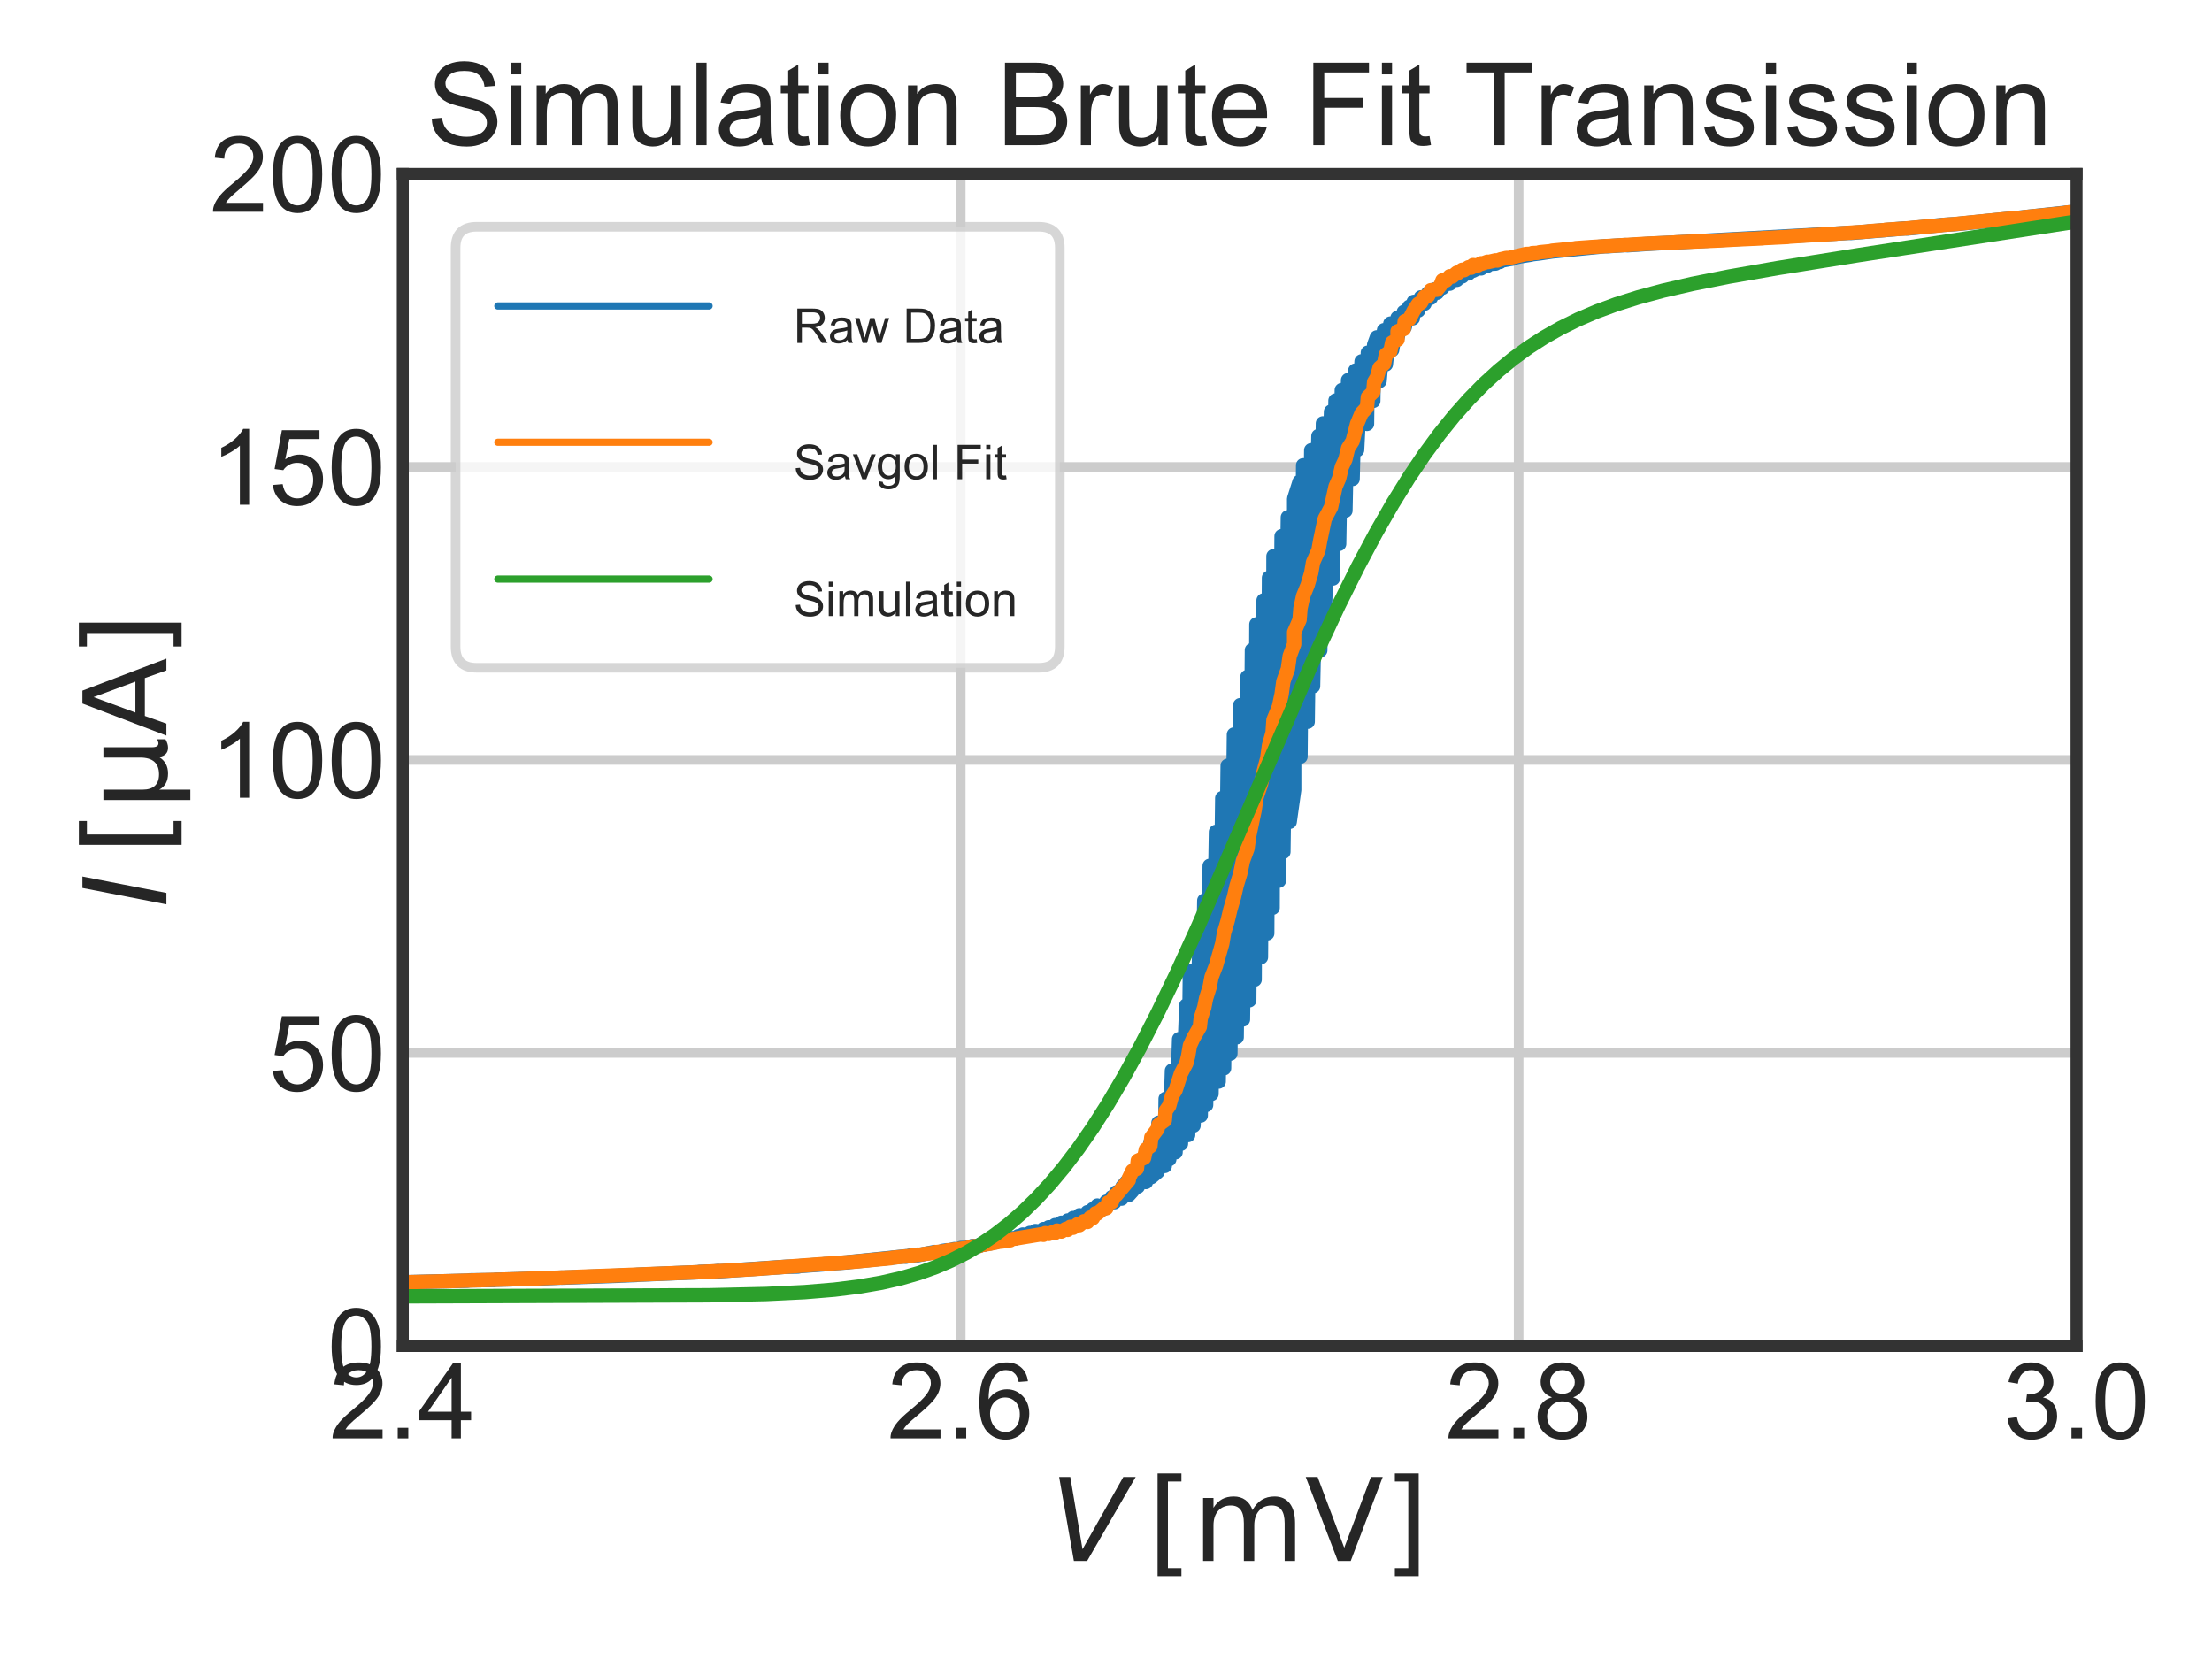 <?xml version="1.0" encoding="utf-8" standalone="no"?>
<!DOCTYPE svg PUBLIC "-//W3C//DTD SVG 1.1//EN"
  "http://www.w3.org/Graphics/SVG/1.1/DTD/svg11.dtd">
<!-- Created with matplotlib (https://matplotlib.org/) -->
<svg height="345.6pt" version="1.1" viewBox="0 0 460.8 345.6" width="460.8pt" xmlns="http://www.w3.org/2000/svg" xmlns:xlink="http://www.w3.org/1999/xlink">
 <defs>
  <style type="text/css">
*{stroke-linecap:butt;stroke-linejoin:round;}
  </style>
 </defs>
 <g id="figure_1">
  <g id="patch_1">
   <path d="M 0 345.6 
L 460.8 345.6 
L 460.8 0 
L 0 0 
z
" style="fill:#ffffff;"/>
  </g>
  <g id="axes_1">
   <g id="patch_2">
    <path d="M 83.91 280.387 
L 432.585 280.387 
L 432.585 36.24 
L 83.91 36.24 
z
" style="fill:#ffffff;"/>
   </g>
   <g id="matplotlib.axis_1">
    <g id="xtick_1">
     <g id="line2d_1">
      <path clip-path="url(#p81b55e0597)" d="M 83.91 280.387 
L 83.91 36.24 
" style="fill:none;stroke:#cccccc;stroke-linecap:round;stroke-width:2;"/>
     </g>
     <g id="text_1">
      <!-- 2.4 -->
      <defs>
       <path d="M 50.344 8.453 
L 50.344 0 
L 3.031 0 
Q 2.938 3.172 4.047 6.109 
Q 5.859 10.938 9.828 15.625 
Q 13.812 20.312 21.344 26.469 
Q 33.016 36.031 37.109 41.625 
Q 41.219 47.219 41.219 52.203 
Q 41.219 57.422 37.469 61 
Q 33.734 64.594 27.734 64.594 
Q 21.391 64.594 17.578 60.781 
Q 13.766 56.984 13.719 50.25 
L 4.688 51.172 
Q 5.609 61.281 11.656 66.578 
Q 17.719 71.875 27.938 71.875 
Q 38.234 71.875 44.234 66.156 
Q 50.25 60.453 50.25 52 
Q 50.25 47.703 48.484 43.547 
Q 46.734 39.406 42.656 34.812 
Q 38.578 30.219 29.109 22.219 
Q 21.188 15.578 18.938 13.203 
Q 16.703 10.844 15.234 8.453 
z
" id="ArialMT-50"/>
       <path d="M 9.078 0 
L 9.078 10.016 
L 19.094 10.016 
L 19.094 0 
z
" id="ArialMT-46"/>
       <path d="M 32.328 0 
L 32.328 17.141 
L 1.266 17.141 
L 1.266 25.203 
L 33.938 71.578 
L 41.109 71.578 
L 41.109 25.203 
L 50.781 25.203 
L 50.781 17.141 
L 41.109 17.141 
L 41.109 0 
z
M 32.328 25.203 
L 32.328 57.469 
L 9.906 25.203 
z
" id="ArialMT-52"/>
      </defs>
      <g style="fill:#262626;" transform="translate(68.62 299.635)scale(0.22 -0.22)">
       <use xlink:href="#ArialMT-50"/>
       <use x="55.615" xlink:href="#ArialMT-46"/>
       <use x="83.398" xlink:href="#ArialMT-52"/>
      </g>
     </g>
    </g>
    <g id="xtick_2">
     <g id="line2d_2">
      <path clip-path="url(#p81b55e0597)" d="M 200.135 280.387 
L 200.135 36.24 
" style="fill:none;stroke:#cccccc;stroke-linecap:round;stroke-width:2;"/>
     </g>
     <g id="text_2">
      <!-- 2.6 -->
      <defs>
       <path d="M 49.75 54.047 
L 41.016 53.375 
Q 39.844 58.547 37.703 60.891 
Q 34.125 64.656 28.906 64.656 
Q 24.703 64.656 21.531 62.312 
Q 17.391 59.281 14.984 53.469 
Q 12.594 47.656 12.5 36.922 
Q 15.672 41.75 20.266 44.094 
Q 24.859 46.438 29.891 46.438 
Q 38.672 46.438 44.844 39.969 
Q 51.031 33.5 51.031 23.25 
Q 51.031 16.5 48.125 10.719 
Q 45.219 4.938 40.141 1.859 
Q 35.062 -1.219 28.609 -1.219 
Q 17.625 -1.219 10.688 6.859 
Q 3.766 14.938 3.766 33.5 
Q 3.766 54.25 11.422 63.672 
Q 18.109 71.875 29.438 71.875 
Q 37.891 71.875 43.281 67.141 
Q 48.688 62.406 49.75 54.047 
z
M 13.875 23.188 
Q 13.875 18.656 15.797 14.5 
Q 17.719 10.359 21.188 8.172 
Q 24.656 6 28.469 6 
Q 34.031 6 38.031 10.484 
Q 42.047 14.984 42.047 22.703 
Q 42.047 30.125 38.078 34.391 
Q 34.125 38.672 28.125 38.672 
Q 22.172 38.672 18.016 34.391 
Q 13.875 30.125 13.875 23.188 
z
" id="ArialMT-54"/>
      </defs>
      <g style="fill:#262626;" transform="translate(184.845 299.635)scale(0.22 -0.22)">
       <use xlink:href="#ArialMT-50"/>
       <use x="55.615" xlink:href="#ArialMT-46"/>
       <use x="83.398" xlink:href="#ArialMT-54"/>
      </g>
     </g>
    </g>
    <g id="xtick_3">
     <g id="line2d_3">
      <path clip-path="url(#p81b55e0597)" d="M 316.36 280.387 
L 316.36 36.24 
" style="fill:none;stroke:#cccccc;stroke-linecap:round;stroke-width:2;"/>
     </g>
     <g id="text_3">
      <!-- 2.8 -->
      <defs>
       <path d="M 17.672 38.812 
Q 12.203 40.828 9.562 44.531 
Q 6.938 48.25 6.938 53.422 
Q 6.938 61.234 12.547 66.547 
Q 18.172 71.875 27.484 71.875 
Q 36.859 71.875 42.578 66.422 
Q 48.297 60.984 48.297 53.172 
Q 48.297 48.188 45.672 44.5 
Q 43.062 40.828 37.75 38.812 
Q 44.344 36.672 47.781 31.875 
Q 51.219 27.094 51.219 20.453 
Q 51.219 11.281 44.719 5.031 
Q 38.234 -1.219 27.641 -1.219 
Q 17.047 -1.219 10.547 5.047 
Q 4.047 11.328 4.047 20.703 
Q 4.047 27.688 7.594 32.391 
Q 11.141 37.109 17.672 38.812 
z
M 15.922 53.719 
Q 15.922 48.641 19.188 45.406 
Q 22.469 42.188 27.688 42.188 
Q 32.766 42.188 36.016 45.375 
Q 39.266 48.578 39.266 53.219 
Q 39.266 58.062 35.906 61.359 
Q 32.562 64.656 27.594 64.656 
Q 22.562 64.656 19.234 61.422 
Q 15.922 58.203 15.922 53.719 
z
M 13.094 20.656 
Q 13.094 16.891 14.875 13.375 
Q 16.656 9.859 20.172 7.922 
Q 23.688 6 27.734 6 
Q 34.031 6 38.125 10.047 
Q 42.234 14.109 42.234 20.359 
Q 42.234 26.703 38.016 30.859 
Q 33.797 35.016 27.438 35.016 
Q 21.234 35.016 17.156 30.906 
Q 13.094 26.812 13.094 20.656 
z
" id="ArialMT-56"/>
      </defs>
      <g style="fill:#262626;" transform="translate(301.07 299.635)scale(0.22 -0.22)">
       <use xlink:href="#ArialMT-50"/>
       <use x="55.615" xlink:href="#ArialMT-46"/>
       <use x="83.398" xlink:href="#ArialMT-56"/>
      </g>
     </g>
    </g>
    <g id="xtick_4">
     <g id="line2d_4">
      <path clip-path="url(#p81b55e0597)" d="M 432.585 280.387 
L 432.585 36.24 
" style="fill:none;stroke:#cccccc;stroke-linecap:round;stroke-width:2;"/>
     </g>
     <g id="text_4">
      <!-- 3.0 -->
      <defs>
       <path d="M 4.203 18.891 
L 12.984 20.062 
Q 14.5 12.594 18.141 9.297 
Q 21.781 6 27 6 
Q 33.203 6 37.469 10.297 
Q 41.75 14.594 41.75 20.953 
Q 41.75 27 37.797 30.922 
Q 33.844 34.859 27.734 34.859 
Q 25.25 34.859 21.531 33.891 
L 22.516 41.609 
Q 23.391 41.5 23.922 41.5 
Q 29.547 41.5 34.031 44.422 
Q 38.531 47.359 38.531 53.469 
Q 38.531 58.297 35.25 61.469 
Q 31.984 64.656 26.812 64.656 
Q 21.688 64.656 18.266 61.422 
Q 14.844 58.203 13.875 51.766 
L 5.078 53.328 
Q 6.688 62.156 12.391 67.016 
Q 18.109 71.875 26.609 71.875 
Q 32.469 71.875 37.391 69.359 
Q 42.328 66.844 44.938 62.5 
Q 47.562 58.156 47.562 53.266 
Q 47.562 48.641 45.062 44.828 
Q 42.578 41.016 37.703 38.766 
Q 44.047 37.312 47.562 32.688 
Q 51.078 28.078 51.078 21.141 
Q 51.078 11.766 44.234 5.25 
Q 37.406 -1.266 26.953 -1.266 
Q 17.531 -1.266 11.297 4.344 
Q 5.078 9.969 4.203 18.891 
z
" id="ArialMT-51"/>
       <path d="M 4.156 35.297 
Q 4.156 48 6.766 55.734 
Q 9.375 63.484 14.516 67.672 
Q 19.672 71.875 27.484 71.875 
Q 33.25 71.875 37.594 69.547 
Q 41.938 67.234 44.766 62.859 
Q 47.609 58.5 49.219 52.219 
Q 50.828 45.953 50.828 35.297 
Q 50.828 22.703 48.234 14.969 
Q 45.656 7.234 40.5 3 
Q 35.359 -1.219 27.484 -1.219 
Q 17.141 -1.219 11.234 6.203 
Q 4.156 15.141 4.156 35.297 
z
M 13.188 35.297 
Q 13.188 17.672 17.312 11.828 
Q 21.438 6 27.484 6 
Q 33.547 6 37.672 11.859 
Q 41.797 17.719 41.797 35.297 
Q 41.797 52.984 37.672 58.781 
Q 33.547 64.594 27.391 64.594 
Q 21.344 64.594 17.719 59.469 
Q 13.188 52.938 13.188 35.297 
z
" id="ArialMT-48"/>
      </defs>
      <g style="fill:#262626;" transform="translate(417.295 299.635)scale(0.22 -0.22)">
       <use xlink:href="#ArialMT-51"/>
       <use x="55.615" xlink:href="#ArialMT-46"/>
       <use x="83.398" xlink:href="#ArialMT-48"/>
      </g>
     </g>
    </g>
    <g id="text_5">
     <!-- $V\,[\mathrm{mV}]$ -->
     <defs>
      <path d="M 20.609 0 
L 7.812 72.906 
L 17.484 72.906 
L 28.078 10.203 
L 63.484 72.906 
L 74.219 72.906 
L 32.078 0 
z
" id="DejaVuSans-Oblique-86"/>
      <path d="M 8.594 75.984 
L 29.297 75.984 
L 29.297 69 
L 17.578 69 
L 17.578 -6.203 
L 29.297 -6.203 
L 29.297 -13.188 
L 8.594 -13.188 
z
" id="DejaVuSans-91"/>
      <path d="M 52 44.188 
Q 55.375 50.25 60.062 53.125 
Q 64.75 56 71.094 56 
Q 79.641 56 84.281 50.016 
Q 88.922 44.047 88.922 33.016 
L 88.922 0 
L 79.891 0 
L 79.891 32.719 
Q 79.891 40.578 77.094 44.375 
Q 74.312 48.188 68.609 48.188 
Q 61.625 48.188 57.562 43.547 
Q 53.516 38.922 53.516 30.906 
L 53.516 0 
L 44.484 0 
L 44.484 32.719 
Q 44.484 40.625 41.703 44.406 
Q 38.922 48.188 33.109 48.188 
Q 26.219 48.188 22.156 43.531 
Q 18.109 38.875 18.109 30.906 
L 18.109 0 
L 9.078 0 
L 9.078 54.688 
L 18.109 54.688 
L 18.109 46.188 
Q 21.188 51.219 25.484 53.609 
Q 29.781 56 35.688 56 
Q 41.656 56 45.828 52.969 
Q 50 49.953 52 44.188 
z
" id="DejaVuSans-109"/>
      <path d="M 28.609 0 
L 0.781 72.906 
L 11.078 72.906 
L 34.188 11.531 
L 57.328 72.906 
L 67.578 72.906 
L 39.797 0 
z
" id="DejaVuSans-86"/>
      <path d="M 30.422 75.984 
L 30.422 -13.188 
L 9.719 -13.188 
L 9.719 -6.203 
L 21.391 -6.203 
L 21.391 69 
L 9.719 69 
L 9.719 75.984 
z
" id="DejaVuSans-93"/>
     </defs>
     <g style="fill:#262626;" transform="translate(218.768 325.186)scale(0.24 -0.24)">
      <use transform="translate(0 0.016)" xlink:href="#DejaVuSans-Oblique-86"/>
      <use transform="translate(84.644 0.016)" xlink:href="#DejaVuSans-91"/>
      <use transform="translate(123.658 0.016)" xlink:href="#DejaVuSans-109"/>
      <use transform="translate(221.07 0.016)" xlink:href="#DejaVuSans-86"/>
      <use transform="translate(289.478 0.016)" xlink:href="#DejaVuSans-93"/>
     </g>
    </g>
   </g>
   <g id="matplotlib.axis_2">
    <g id="ytick_1">
     <g id="line2d_5">
      <path clip-path="url(#p81b55e0597)" d="M 83.91 280.387 
L 432.585 280.387 
" style="fill:none;stroke:#cccccc;stroke-linecap:round;stroke-width:2;"/>
     </g>
     <g id="text_6">
      <!-- 0 -->
      <g style="fill:#262626;" transform="translate(68.176 288.261)scale(0.22 -0.22)">
       <use xlink:href="#ArialMT-48"/>
      </g>
     </g>
    </g>
    <g id="ytick_2">
     <g id="line2d_6">
      <path clip-path="url(#p81b55e0597)" d="M 83.91 219.351 
L 432.585 219.351 
" style="fill:none;stroke:#cccccc;stroke-linecap:round;stroke-width:2;"/>
     </g>
     <g id="text_7">
      <!-- 50 -->
      <defs>
       <path d="M 4.156 18.75 
L 13.375 19.531 
Q 14.406 12.797 18.141 9.391 
Q 21.875 6 27.156 6 
Q 33.5 6 37.891 10.781 
Q 42.281 15.578 42.281 23.484 
Q 42.281 31 38.062 35.344 
Q 33.844 39.703 27 39.703 
Q 22.75 39.703 19.328 37.766 
Q 15.922 35.844 13.969 32.766 
L 5.719 33.844 
L 12.641 70.609 
L 48.25 70.609 
L 48.25 62.203 
L 19.672 62.203 
L 15.828 42.969 
Q 22.266 47.469 29.344 47.469 
Q 38.719 47.469 45.156 40.969 
Q 51.609 34.469 51.609 24.266 
Q 51.609 14.547 45.953 7.469 
Q 39.062 -1.219 27.156 -1.219 
Q 17.391 -1.219 11.203 4.25 
Q 5.031 9.719 4.156 18.75 
z
" id="ArialMT-53"/>
      </defs>
      <g style="fill:#262626;" transform="translate(55.942 227.224)scale(0.22 -0.22)">
       <use xlink:href="#ArialMT-53"/>
       <use x="55.615" xlink:href="#ArialMT-48"/>
      </g>
     </g>
    </g>
    <g id="ytick_3">
     <g id="line2d_7">
      <path clip-path="url(#p81b55e0597)" d="M 83.91 158.314 
L 432.585 158.314 
" style="fill:none;stroke:#cccccc;stroke-linecap:round;stroke-width:2;"/>
     </g>
     <g id="text_8">
      <!-- 100 -->
      <defs>
       <path d="M 37.25 0 
L 28.469 0 
L 28.469 56 
Q 25.297 52.984 20.141 49.953 
Q 14.984 46.922 10.891 45.406 
L 10.891 53.906 
Q 18.266 57.375 23.781 62.297 
Q 29.297 67.234 31.594 71.875 
L 37.25 71.875 
z
" id="ArialMT-49"/>
      </defs>
      <g style="fill:#262626;" transform="translate(43.708 166.187)scale(0.22 -0.22)">
       <use xlink:href="#ArialMT-49"/>
       <use x="55.615" xlink:href="#ArialMT-48"/>
       <use x="111.23" xlink:href="#ArialMT-48"/>
      </g>
     </g>
    </g>
    <g id="ytick_4">
     <g id="line2d_8">
      <path clip-path="url(#p81b55e0597)" d="M 83.91 97.277 
L 432.585 97.277 
" style="fill:none;stroke:#cccccc;stroke-linecap:round;stroke-width:2;"/>
     </g>
     <g id="text_9">
      <!-- 150 -->
      <g style="fill:#262626;" transform="translate(43.708 105.15)scale(0.22 -0.22)">
       <use xlink:href="#ArialMT-49"/>
       <use x="55.615" xlink:href="#ArialMT-53"/>
       <use x="111.23" xlink:href="#ArialMT-48"/>
      </g>
     </g>
    </g>
    <g id="ytick_5">
     <g id="line2d_9">
      <path clip-path="url(#p81b55e0597)" d="M 83.91 36.24 
L 432.585 36.24 
" style="fill:none;stroke:#cccccc;stroke-linecap:round;stroke-width:2;"/>
     </g>
     <g id="text_10">
      <!-- 200 -->
      <g style="fill:#262626;" transform="translate(43.708 44.114)scale(0.22 -0.22)">
       <use xlink:href="#ArialMT-50"/>
       <use x="55.615" xlink:href="#ArialMT-48"/>
       <use x="111.23" xlink:href="#ArialMT-48"/>
      </g>
     </g>
    </g>
    <g id="text_11">
     <!-- $I\,[\mathrm{\mu A}]$ -->
     <defs>
      <path d="M 16.891 72.906 
L 26.812 72.906 
L 12.594 0 
L 2.688 0 
z
" id="DejaVuSans-Oblique-73"/>
      <path d="M 8.5 -20.797 
L 8.5 54.688 
L 17.484 54.688 
L 17.484 20.703 
Q 17.484 13.625 20.844 10 
Q 24.219 6.391 30.812 6.391 
Q 38.031 6.391 41.672 10.484 
Q 45.312 14.594 45.312 22.797 
L 45.312 54.688 
L 54.297 54.688 
L 54.297 12.594 
Q 54.297 9.672 55.141 8.281 
Q 56 6.891 57.812 6.891 
Q 58.25 6.891 59.031 7.156 
Q 59.812 7.422 61.188 8.016 
L 61.188 0.781 
Q 59.188 -0.344 57.391 -0.875 
Q 55.609 -1.422 53.906 -1.422 
Q 50.531 -1.422 48.531 0.484 
Q 46.531 2.391 45.797 6.297 
Q 43.359 2.438 39.812 0.5 
Q 36.281 -1.422 31.5 -1.422 
Q 26.516 -1.422 23.016 0.484 
Q 19.531 2.391 17.484 6.203 
L 17.484 -20.797 
z
" id="DejaVuSans-956"/>
      <path d="M 34.188 63.188 
L 20.797 26.906 
L 47.609 26.906 
z
M 28.609 72.906 
L 39.797 72.906 
L 67.578 0 
L 57.328 0 
L 50.688 18.703 
L 17.828 18.703 
L 11.188 0 
L 0.781 0 
z
" id="DejaVuSans-65"/>
     </defs>
     <g style="fill:#262626;" transform="translate(34.668 189.034)rotate(-90)scale(0.24 -0.24)">
      <use transform="translate(0 0.016)" xlink:href="#DejaVuSans-Oblique-73"/>
      <use transform="translate(45.728 0.016)" xlink:href="#DejaVuSans-91"/>
      <use transform="translate(84.742 0.016)" xlink:href="#DejaVuSans-956"/>
      <use transform="translate(148.365 0.016)" xlink:href="#DejaVuSans-65"/>
      <use transform="translate(216.773 0.016)" xlink:href="#DejaVuSans-93"/>
     </g>
    </g>
   </g>
   <g id="line2d_10">
    <path clip-path="url(#p81b55e0597)" d="M 83.309 267.133 
L 97.351 266.799 
L 97.913 266.72 
L 102.968 266.661 
L 103.155 266.602 
L 106.899 266.503 
L 113.266 266.307 
L 117.01 266.149 
L 117.01 266.169 
L 128.993 265.756 
L 128.993 265.737 
L 132.55 265.599 
L 132.737 265.56 
L 145.469 265.029 
L 145.656 264.97 
L 148.839 264.871 
L 149.588 264.774 
L 149.588 264.852 
L 163.817 263.889 
L 166.251 263.85 
L 166.626 263.751 
L 171.494 263.397 
L 171.868 263.338 
L 172.617 263.358 
L 174.115 263.142 
L 176.736 262.965 
L 176.736 262.924 
L 178.234 262.788 
L 188.718 261.706 
L 188.718 261.804 
L 189.654 261.548 
L 189.842 261.627 
L 191.153 261.371 
L 191.153 261.509 
L 194.71 260.821 
L 194.71 260.959 
L 196.021 260.761 
L 196.395 260.584 
L 197.331 260.447 
L 197.331 260.565 
L 198.829 260.211 
L 199.016 260.388 
L 199.952 260.191 
L 200.14 259.994 
L 201.45 259.955 
L 201.824 259.759 
L 202.386 259.72 
L 202.573 259.562 
L 204.071 259.543 
L 204.259 259.247 
L 205.007 259.306 
L 205.569 259.012 
L 206.318 259.031 
L 206.88 258.755 
L 207.441 258.796 
L 208.939 258.146 
L 208.939 258.461 
L 210.437 258.205 
L 210.437 257.89 
L 211.56 257.989 
L 212.122 257.516 
L 212.871 257.654 
L 213.058 257.183 
L 213.994 257.3 
L 214.556 256.849 
L 215.492 257.006 
L 215.68 256.456 
L 216.99 256.633 
L 217.364 256.042 
L 217.739 256.258 
L 218.488 255.668 
L 219.424 255.826 
L 219.799 255.217 
L 220.173 255.413 
L 221.109 254.725 
L 222.045 255.02 
L 222.419 254.252 
L 222.981 254.567 
L 223.543 253.741 
L 224.479 254.095 
L 224.854 253.171 
L 225.79 253.623 
L 226.538 252.522 
L 227.1 253.013 
L 227.662 251.892 
L 228.224 252.423 
L 228.598 251.145 
L 229.909 251.834 
L 230.47 250.34 
L 230.845 251.067 
L 231.594 249.414 
L 232.156 250.437 
L 232.53 248.412 
L 233.653 249.69 
L 233.841 247.193 
L 235.151 245.698 
L 235.151 248.924 
L 235.9 248.097 
L 236.837 243.79 
L 237.024 247.193 
L 238.334 241.273 
L 238.708 246.229 
L 239.645 238.029 
L 239.832 245.206 
L 241.143 244.105 
L 241.33 233.899 
L 242.64 242.886 
L 242.827 228.905 
L 243.576 241.491 
L 244.138 223.044 
L 244.887 240.034 
L 245.636 216.476 
L 246.01 238.265 
L 247.134 209.436 
L 247.508 236.437 
L 247.883 202.219 
L 248.632 234.47 
L 249.942 194.923 
L 250.13 232.385 
L 250.878 187.608 
L 251.253 230.183 
L 252.002 180.372 
L 252.376 227.882 
L 253.313 173.292 
L 253.874 225.306 
L 254.623 166.271 
L 254.997 222.532 
L 255.746 159.527 
L 256.308 219.484 
L 257.057 153.018 
L 257.619 216.083 
L 258.368 146.902 
L 258.929 212.366 
L 259.865 141.021 
L 260.24 208.374 
L 260.802 135.437 
L 261.363 204.068 
L 261.738 130.068 
L 262.674 199.407 
L 263.235 125.074 
L 263.984 194.432 
L 264.359 120.374 
L 265.108 189.103 
L 265.295 115.871 
L 266.418 183.459 
L 266.98 111.7 
L 267.354 177.46 
L 268.291 107.769 
L 268.665 171.188 
L 269.602 164.541 
L 269.602 103.913 
L 270.725 100.373 
L 270.912 157.619 
L 271.473 96.932 
L 272.41 150.343 
L 273.159 93.786 
L 273.533 142.949 
L 274.657 90.837 
L 275.031 135.476 
L 275.592 88.201 
L 275.967 127.945 
L 277.278 85.762 
L 277.652 120.511 
L 278.214 83.442 
L 278.963 113.294 
L 279.524 81.259 
L 280.273 106.372 
L 280.835 79.195 
L 281.771 99.764 
L 282.333 77.209 
L 282.707 93.728 
L 283.643 75.281 
L 284.767 88.299 
L 284.954 73.472 
L 286.078 83.501 
L 286.265 71.82 
L 286.826 70.286 
L 287.388 79.372 
L 288.324 68.792 
L 288.698 75.891 
L 289.635 67.415 
L 290.009 72.882 
L 291.133 66.216 
L 291.133 70.266 
L 292.443 64.996 
L 292.63 68.143 
L 293.567 63.915 
L 294.316 66.294 
L 294.503 62.892 
L 295.439 64.681 
L 296 61.948 
L 296.749 63.265 
L 297.498 61.083 
L 298.06 62.047 
L 298.809 60.316 
L 299.371 60.985 
L 300.119 59.49 
L 300.494 59.942 
L 301.243 58.762 
L 301.992 59.096 
L 302.554 58.094 
L 303.49 58.291 
L 303.677 57.503 
L 304.613 57.583 
L 304.987 56.914 
L 305.924 56.953 
L 306.486 56.422 
L 306.86 56.402 
L 307.796 55.912 
L 308.545 55.912 
L 308.732 55.459 
L 309.855 55.361 
L 310.043 54.986 
L 311.541 54.908 
L 311.915 54.653 
L 312.477 54.554 
L 312.664 54.319 
L 314.349 54.004 
L 315.285 53.846 
L 315.473 53.689 
L 316.596 53.414 
L 318.843 53.06 
L 319.217 52.961 
L 320.715 52.784 
L 323.336 52.391 
L 334.382 51.29 
L 334.757 51.309 
L 338.501 51.054 
L 339.063 51.093 
L 344.68 50.72 
L 346.552 50.64 
L 382.687 48.654 
L 385.309 48.497 
L 385.496 48.537 
L 396.917 47.573 
L 397.292 47.612 
L 404.593 46.865 
L 407.589 46.668 
L 418.823 45.528 
L 419.197 45.587 
L 420.508 45.371 
L 421.631 45.252 
L 432.865 44.034 
L 432.865 44.034 
" style="fill:none;stroke:#1f77b4;stroke-linecap:round;stroke-width:3;"/>
   </g>
   <g id="line2d_11">
    <path clip-path="url(#p81b55e0597)" d="M 83.309 267.137 
L 93.606 266.889 
L 99.036 266.727 
L 107.835 266.475 
L 145.469 265.027 
L 145.656 264.995 
L 151.086 264.729 
L 156.889 264.397 
L 177.672 262.869 
L 183.663 262.296 
L 185.723 262.09 
L 185.91 262.015 
L 189.654 261.641 
L 189.842 261.558 
L 192.089 261.316 
L 192.463 261.226 
L 194.71 260.965 
L 194.71 260.869 
L 197.331 260.592 
L 197.331 260.487 
L 199.016 260.286 
L 201.45 259.981 
L 202.573 259.642 
L 204.071 259.543 
L 204.259 259.413 
L 206.318 259.074 
L 208.19 258.682 
L 208.939 258.607 
L 208.939 258.437 
L 210.437 258.383 
L 210.437 258.195 
L 216.99 257.115 
L 217.364 257.246 
L 217.739 256.89 
L 218.488 257.056 
L 219.424 256.641 
L 219.799 256.831 
L 220.173 256.35 
L 221.109 256.555 
L 222.045 256 
L 222.419 256.206 
L 222.981 255.569 
L 223.543 255.767 
L 224.479 255.041 
L 224.854 255.224 
L 225.79 254.409 
L 226.538 254.56 
L 227.1 253.648 
L 227.662 253.76 
L 228.224 252.752 
L 228.598 252.811 
L 229.909 251.71 
L 230.47 251.703 
L 230.845 250.504 
L 231.594 250.423 
L 232.156 249.127 
L 232.53 248.965 
L 235.151 245.836 
L 235.151 245.482 
L 235.9 243.907 
L 236.837 243.447 
L 237.024 241.784 
L 238.334 241.21 
L 238.708 239.457 
L 239.645 238.77 
L 239.832 236.942 
L 241.143 235.183 
L 241.33 234.334 
L 242.64 233.391 
L 242.827 231.416 
L 243.576 230.344 
L 244.138 228.303 
L 244.887 227.099 
L 246.01 223.657 
L 247.134 221.495 
L 247.508 220.017 
L 247.883 217.8 
L 248.632 216.184 
L 249.942 213.914 
L 250.13 212.163 
L 250.878 209.84 
L 251.253 207.957 
L 252.002 205.585 
L 252.376 203.574 
L 253.313 201.155 
L 254.623 196.558 
L 254.997 194.315 
L 255.746 191.802 
L 256.308 189.456 
L 257.057 186.896 
L 257.619 184.458 
L 258.368 181.997 
L 258.929 179.321 
L 259.865 176.792 
L 260.24 174.086 
L 261.363 168.771 
L 261.738 166.147 
L 262.674 163.405 
L 263.235 160.759 
L 263.984 158.012 
L 264.359 155.306 
L 265.108 152.615 
L 265.295 149.976 
L 266.418 147.249 
L 266.98 144.641 
L 267.354 141.934 
L 268.291 139.371 
L 268.665 136.686 
L 269.602 134.184 
L 269.602 131.7 
L 270.725 129.115 
L 270.912 126.719 
L 271.473 124.162 
L 272.41 121.862 
L 273.159 119.331 
L 273.533 117.138 
L 274.657 114.631 
L 275.031 112.548 
L 275.967 108.099 
L 277.278 105.646 
L 278.214 101.382 
L 278.963 99.659 
L 279.524 97.282 
L 280.273 95.689 
L 280.835 93.359 
L 281.771 91.897 
L 282.707 88.287 
L 283.643 86.069 
L 284.767 84.867 
L 284.954 82.715 
L 286.078 81.642 
L 286.265 79.563 
L 286.826 78.616 
L 287.388 76.618 
L 288.324 75.791 
L 288.698 73.88 
L 289.635 73.171 
L 290.009 71.352 
L 291.133 70.756 
L 291.133 69.031 
L 292.443 68.544 
L 292.63 66.919 
L 293.567 66.532 
L 294.503 64.718 
L 295.439 63.303 
L 296 63.094 
L 296.749 61.787 
L 297.498 61.653 
L 298.06 60.455 
L 299.371 60.348 
L 300.119 59.392 
L 300.494 58.402 
L 301.243 58.436 
L 301.992 57.546 
L 302.554 57.61 
L 303.49 56.814 
L 303.677 56.899 
L 304.613 56.194 
L 304.987 56.291 
L 305.924 55.671 
L 306.486 55.768 
L 306.86 55.228 
L 307.796 55.319 
L 308.545 54.851 
L 308.732 54.928 
L 309.855 54.526 
L 310.043 54.584 
L 311.541 54.24 
L 311.915 54.277 
L 312.664 53.996 
L 313.787 53.741 
L 314.349 53.735 
L 317.906 52.908 
L 318.843 52.873 
L 319.217 52.721 
L 320.34 52.678 
L 320.715 52.546 
L 322.962 52.327 
L 323.336 52.222 
L 325.395 52.024 
L 325.957 51.941 
L 328.017 51.765 
L 328.204 51.699 
L 331.761 51.446 
L 342.62 50.796 
L 348.799 50.522 
L 348.986 50.493 
L 357.973 50.105 
L 361.905 49.885 
L 367.147 49.649 
L 367.147 49.615 
L 372.39 49.356 
L 372.39 49.32 
L 376.135 49.08 
L 382.5 48.693 
L 382.687 48.649 
L 389.241 48.221 
L 389.241 48.172 
L 392.798 47.917 
L 392.798 47.866 
L 396.917 47.603 
L 398.602 47.44 
L 404.406 46.929 
L 404.593 46.872 
L 407.027 46.693 
L 417.699 45.634 
L 421.444 45.306 
L 421.631 45.24 
L 425.75 44.837 
L 430.431 44.354 
L 430.431 44.285 
L 432.865 44.073 
L 432.865 44.073 
" style="fill:none;stroke:#ff7f0e;stroke-linecap:round;stroke-width:3;"/>
   </g>
   <g id="line2d_12">
    <path clip-path="url(#p81b55e0597)" d="M 83.91 270.059 
L 147.659 269.834 
L 159.631 269.566 
L 167.65 269.174 
L 173.868 268.655 
L 179.098 268 
L 183.631 267.212 
L 187.699 266.282 
L 191.418 265.206 
L 194.905 263.966 
L 198.159 262.574 
L 201.297 260.989 
L 204.319 259.213 
L 207.283 257.208 
L 210.188 254.97 
L 213.036 252.495 
L 215.883 249.725 
L 218.731 246.644 
L 221.637 243.17 
L 224.6 239.273 
L 227.622 234.928 
L 230.76 230.018 
L 234.015 224.506 
L 237.443 218.255 
L 241.104 211.111 
L 245.114 202.787 
L 249.647 192.851 
L 255.284 179.927 
L 274.345 135.751 
L 278.877 126.08 
L 282.887 118.032 
L 286.606 111.053 
L 290.093 104.97 
L 293.464 99.532 
L 296.718 94.703 
L 299.856 90.437 
L 302.936 86.616 
L 306.016 83.148 
L 309.096 80.015 
L 312.176 77.2 
L 315.256 74.681 
L 318.452 72.356 
L 321.706 70.262 
L 325.135 68.323 
L 328.738 66.546 
L 332.573 64.907 
L 336.699 63.387 
L 341.29 61.938 
L 346.462 60.543 
L 352.564 59.135 
L 360.119 57.631 
L 370.347 55.838 
L 387.199 53.14 
L 432.643 46.138 
L 432.643 46.138 
" style="fill:none;stroke:#2ca02c;stroke-linecap:round;stroke-width:3;"/>
   </g>
   <g id="patch_3">
    <path d="M 83.91 280.387 
L 83.91 36.24 
" style="fill:none;stroke:#333333;stroke-linecap:square;stroke-linejoin:miter;stroke-width:2.5;"/>
   </g>
   <g id="patch_4">
    <path d="M 432.585 280.387 
L 432.585 36.24 
" style="fill:none;stroke:#333333;stroke-linecap:square;stroke-linejoin:miter;stroke-width:2.5;"/>
   </g>
   <g id="patch_5">
    <path d="M 83.91 280.387 
L 432.585 280.387 
" style="fill:none;stroke:#333333;stroke-linecap:square;stroke-linejoin:miter;stroke-width:2.5;"/>
   </g>
   <g id="patch_6">
    <path d="M 83.91 36.24 
L 432.585 36.24 
" style="fill:none;stroke:#333333;stroke-linecap:square;stroke-linejoin:miter;stroke-width:2.5;"/>
   </g>
   <g id="text_12">
    <!-- Simulation Brute Fit Transission -->
    <defs>
     <path d="M 4.5 23 
L 13.422 23.781 
Q 14.062 18.406 16.375 14.969 
Q 18.703 11.531 23.578 9.406 
Q 28.469 7.281 34.578 7.281 
Q 39.984 7.281 44.141 8.891 
Q 48.297 10.5 50.312 13.297 
Q 52.344 16.109 52.344 19.438 
Q 52.344 22.797 50.391 25.312 
Q 48.438 27.828 43.953 29.547 
Q 41.062 30.672 31.203 33.031 
Q 21.344 35.406 17.391 37.5 
Q 12.25 40.188 9.734 44.156 
Q 7.234 48.141 7.234 53.078 
Q 7.234 58.5 10.297 63.203 
Q 13.375 67.922 19.281 70.359 
Q 25.203 72.797 32.422 72.797 
Q 40.375 72.797 46.453 70.234 
Q 52.547 67.672 55.812 62.688 
Q 59.078 57.719 59.328 51.422 
L 50.25 50.734 
Q 49.516 57.516 45.281 60.984 
Q 41.062 64.453 32.812 64.453 
Q 24.219 64.453 20.281 61.297 
Q 16.359 58.156 16.359 53.719 
Q 16.359 49.859 19.141 47.359 
Q 21.875 44.875 33.422 42.266 
Q 44.969 39.656 49.266 37.703 
Q 55.516 34.812 58.484 30.391 
Q 61.469 25.984 61.469 20.219 
Q 61.469 14.5 58.203 9.438 
Q 54.938 4.391 48.797 1.578 
Q 42.672 -1.219 35.016 -1.219 
Q 25.297 -1.219 18.719 1.609 
Q 12.156 4.438 8.422 10.125 
Q 4.688 15.828 4.5 23 
z
" id="ArialMT-83"/>
     <path d="M 6.641 61.469 
L 6.641 71.578 
L 15.438 71.578 
L 15.438 61.469 
z
M 6.641 0 
L 6.641 51.859 
L 15.438 51.859 
L 15.438 0 
z
" id="ArialMT-105"/>
     <path d="M 6.594 0 
L 6.594 51.859 
L 14.453 51.859 
L 14.453 44.578 
Q 16.891 48.391 20.938 50.703 
Q 25 53.031 30.172 53.031 
Q 35.938 53.031 39.625 50.641 
Q 43.312 48.25 44.828 43.953 
Q 50.984 53.031 60.844 53.031 
Q 68.562 53.031 72.703 48.75 
Q 76.859 44.484 76.859 35.594 
L 76.859 0 
L 68.109 0 
L 68.109 32.672 
Q 68.109 37.938 67.25 40.25 
Q 66.406 42.578 64.156 43.984 
Q 61.922 45.406 58.891 45.406 
Q 53.422 45.406 49.797 41.766 
Q 46.188 38.141 46.188 30.125 
L 46.188 0 
L 37.406 0 
L 37.406 33.688 
Q 37.406 39.547 35.25 42.469 
Q 33.109 45.406 28.219 45.406 
Q 24.516 45.406 21.359 43.453 
Q 18.219 41.5 16.797 37.734 
Q 15.375 33.984 15.375 26.906 
L 15.375 0 
z
" id="ArialMT-109"/>
     <path d="M 40.578 0 
L 40.578 7.625 
Q 34.516 -1.172 24.125 -1.172 
Q 19.531 -1.172 15.547 0.578 
Q 11.578 2.344 9.641 5 
Q 7.719 7.672 6.938 11.531 
Q 6.391 14.109 6.391 19.734 
L 6.391 51.859 
L 15.188 51.859 
L 15.188 23.094 
Q 15.188 16.219 15.719 13.812 
Q 16.547 10.359 19.234 8.375 
Q 21.922 6.391 25.875 6.391 
Q 29.828 6.391 33.297 8.422 
Q 36.766 10.453 38.203 13.938 
Q 39.656 17.438 39.656 24.078 
L 39.656 51.859 
L 48.438 51.859 
L 48.438 0 
z
" id="ArialMT-117"/>
     <path d="M 6.391 0 
L 6.391 71.578 
L 15.188 71.578 
L 15.188 0 
z
" id="ArialMT-108"/>
     <path d="M 40.438 6.391 
Q 35.547 2.25 31.031 0.531 
Q 26.516 -1.172 21.344 -1.172 
Q 12.797 -1.172 8.203 3 
Q 3.609 7.172 3.609 13.672 
Q 3.609 17.484 5.344 20.625 
Q 7.078 23.781 9.891 25.688 
Q 12.703 27.594 16.219 28.562 
Q 18.797 29.25 24.031 29.891 
Q 34.672 31.156 39.703 32.906 
Q 39.75 34.719 39.75 35.203 
Q 39.75 40.578 37.25 42.781 
Q 33.891 45.75 27.25 45.75 
Q 21.047 45.75 18.094 43.578 
Q 15.141 41.406 13.719 35.891 
L 5.125 37.062 
Q 6.297 42.578 8.984 45.969 
Q 11.672 49.359 16.75 51.188 
Q 21.828 53.031 28.516 53.031 
Q 35.156 53.031 39.297 51.469 
Q 43.453 49.906 45.406 47.531 
Q 47.359 45.172 48.141 41.547 
Q 48.578 39.312 48.578 33.453 
L 48.578 21.734 
Q 48.578 9.469 49.141 6.219 
Q 49.703 2.984 51.375 0 
L 42.188 0 
Q 40.828 2.734 40.438 6.391 
z
M 39.703 26.031 
Q 34.906 24.078 25.344 22.703 
Q 19.922 21.922 17.672 20.938 
Q 15.438 19.969 14.203 18.094 
Q 12.984 16.219 12.984 13.922 
Q 12.984 10.406 15.641 8.062 
Q 18.312 5.719 23.438 5.719 
Q 28.516 5.719 32.469 7.938 
Q 36.422 10.156 38.281 14.016 
Q 39.703 17 39.703 22.797 
z
" id="ArialMT-97"/>
     <path d="M 25.781 7.859 
L 27.047 0.094 
Q 23.344 -0.688 20.406 -0.688 
Q 15.625 -0.688 12.984 0.828 
Q 10.359 2.344 9.281 4.812 
Q 8.203 7.281 8.203 15.188 
L 8.203 45.016 
L 1.766 45.016 
L 1.766 51.859 
L 8.203 51.859 
L 8.203 64.703 
L 16.938 69.969 
L 16.938 51.859 
L 25.781 51.859 
L 25.781 45.016 
L 16.938 45.016 
L 16.938 14.703 
Q 16.938 10.938 17.406 9.859 
Q 17.875 8.797 18.922 8.156 
Q 19.969 7.516 21.922 7.516 
Q 23.391 7.516 25.781 7.859 
z
" id="ArialMT-116"/>
     <path d="M 3.328 25.922 
Q 3.328 40.328 11.328 47.266 
Q 18.016 53.031 27.641 53.031 
Q 38.328 53.031 45.109 46.016 
Q 51.906 39.016 51.906 26.656 
Q 51.906 16.656 48.906 10.906 
Q 45.906 5.172 40.156 2 
Q 34.422 -1.172 27.641 -1.172 
Q 16.75 -1.172 10.031 5.812 
Q 3.328 12.797 3.328 25.922 
z
M 12.359 25.922 
Q 12.359 15.969 16.703 11.016 
Q 21.047 6.062 27.641 6.062 
Q 34.188 6.062 38.531 11.031 
Q 42.875 16.016 42.875 26.219 
Q 42.875 35.844 38.5 40.797 
Q 34.125 45.75 27.641 45.75 
Q 21.047 45.75 16.703 40.812 
Q 12.359 35.891 12.359 25.922 
z
" id="ArialMT-111"/>
     <path d="M 6.594 0 
L 6.594 51.859 
L 14.5 51.859 
L 14.5 44.484 
Q 20.219 53.031 31 53.031 
Q 35.688 53.031 39.625 51.344 
Q 43.562 49.656 45.516 46.922 
Q 47.469 44.188 48.25 40.438 
Q 48.734 37.984 48.734 31.891 
L 48.734 0 
L 39.938 0 
L 39.938 31.547 
Q 39.938 36.922 38.906 39.578 
Q 37.891 42.234 35.281 43.812 
Q 32.672 45.406 29.156 45.406 
Q 23.531 45.406 19.453 41.844 
Q 15.375 38.281 15.375 28.328 
L 15.375 0 
z
" id="ArialMT-110"/>
     <path id="ArialMT-32"/>
     <path d="M 7.328 0 
L 7.328 71.578 
L 34.188 71.578 
Q 42.391 71.578 47.344 69.406 
Q 52.297 67.234 55.094 62.719 
Q 57.906 58.203 57.906 53.266 
Q 57.906 48.688 55.422 44.625 
Q 52.938 40.578 47.906 38.094 
Q 54.391 36.188 57.875 31.594 
Q 61.375 27 61.375 20.75 
Q 61.375 15.719 59.25 11.391 
Q 57.125 7.078 54 4.734 
Q 50.875 2.391 46.156 1.188 
Q 41.453 0 34.625 0 
z
M 16.797 41.5 
L 32.281 41.5 
Q 38.578 41.5 41.312 42.328 
Q 44.922 43.406 46.75 45.891 
Q 48.578 48.391 48.578 52.156 
Q 48.578 55.719 46.875 58.422 
Q 45.172 61.141 41.984 62.141 
Q 38.812 63.141 31.109 63.141 
L 16.797 63.141 
z
M 16.797 8.453 
L 34.625 8.453 
Q 39.203 8.453 41.062 8.797 
Q 44.344 9.375 46.531 10.734 
Q 48.734 12.109 50.141 14.719 
Q 51.562 17.328 51.562 20.75 
Q 51.562 24.75 49.516 27.703 
Q 47.469 30.672 43.828 31.859 
Q 40.188 33.062 33.344 33.062 
L 16.797 33.062 
z
" id="ArialMT-66"/>
     <path d="M 6.5 0 
L 6.5 51.859 
L 14.406 51.859 
L 14.406 44 
Q 17.438 49.516 20 51.266 
Q 22.562 53.031 25.641 53.031 
Q 30.078 53.031 34.672 50.203 
L 31.641 42.047 
Q 28.422 43.953 25.203 43.953 
Q 22.312 43.953 20.016 42.219 
Q 17.719 40.484 16.75 37.406 
Q 15.281 32.719 15.281 27.156 
L 15.281 0 
z
" id="ArialMT-114"/>
     <path d="M 42.094 16.703 
L 51.172 15.578 
Q 49.031 7.625 43.219 3.219 
Q 37.406 -1.172 28.375 -1.172 
Q 17 -1.172 10.328 5.828 
Q 3.656 12.844 3.656 25.484 
Q 3.656 38.578 10.391 45.797 
Q 17.141 53.031 27.875 53.031 
Q 38.281 53.031 44.875 45.953 
Q 51.469 38.875 51.469 26.031 
Q 51.469 25.25 51.422 23.688 
L 12.75 23.688 
Q 13.234 15.141 17.578 10.594 
Q 21.922 6.062 28.422 6.062 
Q 33.25 6.062 36.672 8.594 
Q 40.094 11.141 42.094 16.703 
z
M 13.234 30.906 
L 42.188 30.906 
Q 41.609 37.453 38.875 40.719 
Q 34.672 45.797 27.984 45.797 
Q 21.922 45.797 17.797 41.75 
Q 13.672 37.703 13.234 30.906 
z
" id="ArialMT-101"/>
     <path d="M 8.203 0 
L 8.203 71.578 
L 56.5 71.578 
L 56.5 63.141 
L 17.672 63.141 
L 17.672 40.969 
L 51.266 40.969 
L 51.266 32.516 
L 17.672 32.516 
L 17.672 0 
z
" id="ArialMT-70"/>
     <path d="M 25.922 0 
L 25.922 63.141 
L 2.344 63.141 
L 2.344 71.578 
L 59.078 71.578 
L 59.078 63.141 
L 35.406 63.141 
L 35.406 0 
z
" id="ArialMT-84"/>
     <path d="M 3.078 15.484 
L 11.766 16.844 
Q 12.5 11.625 15.844 8.844 
Q 19.188 6.062 25.203 6.062 
Q 31.25 6.062 34.172 8.516 
Q 37.109 10.984 37.109 14.312 
Q 37.109 17.281 34.516 19 
Q 32.719 20.172 25.531 21.969 
Q 15.875 24.422 12.141 26.203 
Q 8.406 27.984 6.469 31.125 
Q 4.547 34.281 4.547 38.094 
Q 4.547 41.547 6.125 44.5 
Q 7.719 47.469 10.453 49.422 
Q 12.5 50.922 16.031 51.969 
Q 19.578 53.031 23.641 53.031 
Q 29.734 53.031 34.344 51.266 
Q 38.969 49.516 41.156 46.5 
Q 43.359 43.5 44.188 38.484 
L 35.594 37.312 
Q 35.016 41.312 32.203 43.547 
Q 29.391 45.797 24.266 45.797 
Q 18.219 45.797 15.625 43.797 
Q 13.031 41.797 13.031 39.109 
Q 13.031 37.406 14.109 36.031 
Q 15.188 34.625 17.484 33.688 
Q 18.797 33.203 25.25 31.453 
Q 34.578 28.953 38.25 27.359 
Q 41.938 25.781 44.031 22.75 
Q 46.141 19.734 46.141 15.234 
Q 46.141 10.844 43.578 6.953 
Q 41.016 3.078 36.172 0.953 
Q 31.344 -1.172 25.25 -1.172 
Q 15.141 -1.172 9.844 3.031 
Q 4.547 7.234 3.078 15.484 
z
" id="ArialMT-115"/>
    </defs>
    <g style="fill:#262626;" transform="translate(88.869 30.24)scale(0.24 -0.24)">
     <use xlink:href="#ArialMT-83"/>
     <use x="66.699" xlink:href="#ArialMT-105"/>
     <use x="88.916" xlink:href="#ArialMT-109"/>
     <use x="172.217" xlink:href="#ArialMT-117"/>
     <use x="227.832" xlink:href="#ArialMT-108"/>
     <use x="250.049" xlink:href="#ArialMT-97"/>
     <use x="305.664" xlink:href="#ArialMT-116"/>
     <use x="333.447" xlink:href="#ArialMT-105"/>
     <use x="355.664" xlink:href="#ArialMT-111"/>
     <use x="411.279" xlink:href="#ArialMT-110"/>
     <use x="466.895" xlink:href="#ArialMT-32"/>
     <use x="494.678" xlink:href="#ArialMT-66"/>
     <use x="561.377" xlink:href="#ArialMT-114"/>
     <use x="594.678" xlink:href="#ArialMT-117"/>
     <use x="650.293" xlink:href="#ArialMT-116"/>
     <use x="678.076" xlink:href="#ArialMT-101"/>
     <use x="733.691" xlink:href="#ArialMT-32"/>
     <use x="761.475" xlink:href="#ArialMT-70"/>
     <use x="822.559" xlink:href="#ArialMT-105"/>
     <use x="844.775" xlink:href="#ArialMT-116"/>
     <use x="872.559" xlink:href="#ArialMT-32"/>
     <use x="900.326" xlink:href="#ArialMT-84"/>
     <use x="961.363" xlink:href="#ArialMT-114"/>
     <use x="994.664" xlink:href="#ArialMT-97"/>
     <use x="1050.279" xlink:href="#ArialMT-110"/>
     <use x="1105.895" xlink:href="#ArialMT-115"/>
     <use x="1155.895" xlink:href="#ArialMT-105"/>
     <use x="1178.111" xlink:href="#ArialMT-115"/>
     <use x="1228.111" xlink:href="#ArialMT-115"/>
     <use x="1278.111" xlink:href="#ArialMT-105"/>
     <use x="1300.328" xlink:href="#ArialMT-111"/>
     <use x="1355.943" xlink:href="#ArialMT-110"/>
    </g>
   </g>
   <g id="legend_1">
    <g id="patch_7">
     <path d="M 99.31 139.117 
L 216.379 139.117 
Q 220.779 139.117 220.779 134.717 
L 220.779 51.64 
Q 220.779 47.24 216.379 47.24 
L 99.31 47.24 
Q 94.91 47.24 94.91 51.64 
L 94.91 134.717 
Q 94.91 139.117 99.31 139.117 
z
" style="fill:#ffffff;opacity:0.8;stroke:#cccccc;stroke-linejoin:miter;stroke-width:2;"/>
    </g>
    <g id="line2d_13">
     <path d="M 103.71 63.74 
L 147.71 63.74 
" style="fill:none;stroke:#1f77b4;stroke-linecap:round;stroke-width:1.5;"/>
    </g>
    <g id="line2d_14"/>
    <g id="text_13">
     <!-- Raw Data -->
     <defs>
      <path d="M 7.859 0 
L 7.859 71.578 
L 39.594 71.578 
Q 49.172 71.578 54.141 69.641 
Q 59.125 67.719 62.109 62.828 
Q 65.094 57.953 65.094 52.047 
Q 65.094 44.438 60.156 39.203 
Q 55.219 33.984 44.922 32.562 
Q 48.688 30.766 50.641 29 
Q 54.781 25.203 58.5 19.484 
L 70.953 0 
L 59.031 0 
L 49.562 14.891 
Q 45.406 21.344 42.719 24.75 
Q 40.047 28.172 37.922 29.531 
Q 35.797 30.906 33.594 31.453 
Q 31.984 31.781 28.328 31.781 
L 17.328 31.781 
L 17.328 0 
z
M 17.328 39.984 
L 37.703 39.984 
Q 44.188 39.984 47.844 41.328 
Q 51.516 42.672 53.422 45.625 
Q 55.328 48.578 55.328 52.047 
Q 55.328 57.125 51.641 60.391 
Q 47.953 63.672 39.984 63.672 
L 17.328 63.672 
z
" id="ArialMT-82"/>
      <path d="M 16.156 0 
L 0.297 51.859 
L 9.375 51.859 
L 17.625 21.922 
L 20.703 10.797 
Q 20.906 11.625 23.391 21.484 
L 31.641 51.859 
L 40.672 51.859 
L 48.438 21.781 
L 51.031 11.859 
L 54 21.875 
L 62.891 51.859 
L 71.438 51.859 
L 55.219 0 
L 46.094 0 
L 37.844 31.062 
L 35.844 39.891 
L 25.344 0 
z
" id="ArialMT-119"/>
      <path d="M 7.719 0 
L 7.719 71.578 
L 32.375 71.578 
Q 40.719 71.578 45.125 70.562 
Q 51.266 69.141 55.609 65.438 
Q 61.281 60.641 64.078 53.188 
Q 66.891 45.75 66.891 36.188 
Q 66.891 28.031 64.984 21.734 
Q 63.094 15.438 60.109 11.297 
Q 57.125 7.172 53.578 4.797 
Q 50.047 2.438 45.047 1.219 
Q 40.047 0 33.547 0 
z
M 17.188 8.453 
L 32.469 8.453 
Q 39.547 8.453 43.578 9.766 
Q 47.609 11.078 50 13.484 
Q 53.375 16.844 55.25 22.531 
Q 57.125 28.219 57.125 36.328 
Q 57.125 47.562 53.438 53.594 
Q 49.75 59.625 44.484 61.672 
Q 40.672 63.141 32.234 63.141 
L 17.188 63.141 
z
" id="ArialMT-68"/>
     </defs>
     <g style="fill:#262626;" transform="translate(165.31 71.44)scale(0.1 -0.1)">
      <use xlink:href="#ArialMT-82"/>
      <use x="72.217" xlink:href="#ArialMT-97"/>
      <use x="127.832" xlink:href="#ArialMT-119"/>
      <use x="200.049" xlink:href="#ArialMT-32"/>
      <use x="227.832" xlink:href="#ArialMT-68"/>
      <use x="300.049" xlink:href="#ArialMT-97"/>
      <use x="355.664" xlink:href="#ArialMT-116"/>
      <use x="383.447" xlink:href="#ArialMT-97"/>
     </g>
    </g>
    <g id="line2d_15">
     <path d="M 103.71 92.127 
L 147.71 92.127 
" style="fill:none;stroke:#ff7f0e;stroke-linecap:round;stroke-width:1.5;"/>
    </g>
    <g id="line2d_16"/>
    <g id="text_14">
     <!-- Savgol Fit -->
     <defs>
      <path d="M 21 0 
L 1.266 51.859 
L 10.547 51.859 
L 21.688 20.797 
Q 23.484 15.766 25 10.359 
Q 26.172 14.453 28.266 20.219 
L 39.797 51.859 
L 48.828 51.859 
L 29.203 0 
z
" id="ArialMT-118"/>
      <path d="M 4.984 -4.297 
L 13.531 -5.562 
Q 14.062 -9.516 16.5 -11.328 
Q 19.781 -13.766 25.438 -13.766 
Q 31.547 -13.766 34.859 -11.328 
Q 38.188 -8.891 39.359 -4.5 
Q 40.047 -1.812 39.984 6.781 
Q 34.234 0 25.641 0 
Q 14.938 0 9.078 7.719 
Q 3.219 15.438 3.219 26.219 
Q 3.219 33.641 5.906 39.906 
Q 8.594 46.188 13.688 49.609 
Q 18.797 53.031 25.688 53.031 
Q 34.859 53.031 40.828 45.609 
L 40.828 51.859 
L 48.922 51.859 
L 48.922 7.031 
Q 48.922 -5.078 46.453 -10.125 
Q 44 -15.188 38.641 -18.109 
Q 33.297 -21.047 25.484 -21.047 
Q 16.219 -21.047 10.5 -16.875 
Q 4.781 -12.703 4.984 -4.297 
z
M 12.25 26.859 
Q 12.25 16.656 16.297 11.969 
Q 20.359 7.281 26.469 7.281 
Q 32.516 7.281 36.609 11.938 
Q 40.719 16.609 40.719 26.562 
Q 40.719 36.078 36.5 40.906 
Q 32.281 45.75 26.312 45.75 
Q 20.453 45.75 16.344 40.984 
Q 12.25 36.234 12.25 26.859 
z
" id="ArialMT-103"/>
     </defs>
     <g style="fill:#262626;" transform="translate(165.31 99.827)scale(0.1 -0.1)">
      <use xlink:href="#ArialMT-83"/>
      <use x="66.699" xlink:href="#ArialMT-97"/>
      <use x="122.314" xlink:href="#ArialMT-118"/>
      <use x="172.314" xlink:href="#ArialMT-103"/>
      <use x="227.93" xlink:href="#ArialMT-111"/>
      <use x="283.545" xlink:href="#ArialMT-108"/>
      <use x="305.762" xlink:href="#ArialMT-32"/>
      <use x="333.545" xlink:href="#ArialMT-70"/>
      <use x="394.629" xlink:href="#ArialMT-105"/>
      <use x="416.846" xlink:href="#ArialMT-116"/>
     </g>
    </g>
    <g id="line2d_17">
     <path d="M 103.71 120.631 
L 147.71 120.631 
" style="fill:none;stroke:#2ca02c;stroke-linecap:round;stroke-width:1.5;"/>
    </g>
    <g id="line2d_18"/>
    <g id="text_15">
     <!-- Simulation -->
     <g style="fill:#262626;" transform="translate(165.31 128.331)scale(0.1 -0.1)">
      <use xlink:href="#ArialMT-83"/>
      <use x="66.699" xlink:href="#ArialMT-105"/>
      <use x="88.916" xlink:href="#ArialMT-109"/>
      <use x="172.217" xlink:href="#ArialMT-117"/>
      <use x="227.832" xlink:href="#ArialMT-108"/>
      <use x="250.049" xlink:href="#ArialMT-97"/>
      <use x="305.664" xlink:href="#ArialMT-116"/>
      <use x="333.447" xlink:href="#ArialMT-105"/>
      <use x="355.664" xlink:href="#ArialMT-111"/>
      <use x="411.279" xlink:href="#ArialMT-110"/>
     </g>
    </g>
   </g>
  </g>
 </g>
 <defs>
  <clipPath id="p81b55e0597">
   <rect height="244.148" width="348.675" x="83.91" y="36.24"/>
  </clipPath>
 </defs>
</svg>
